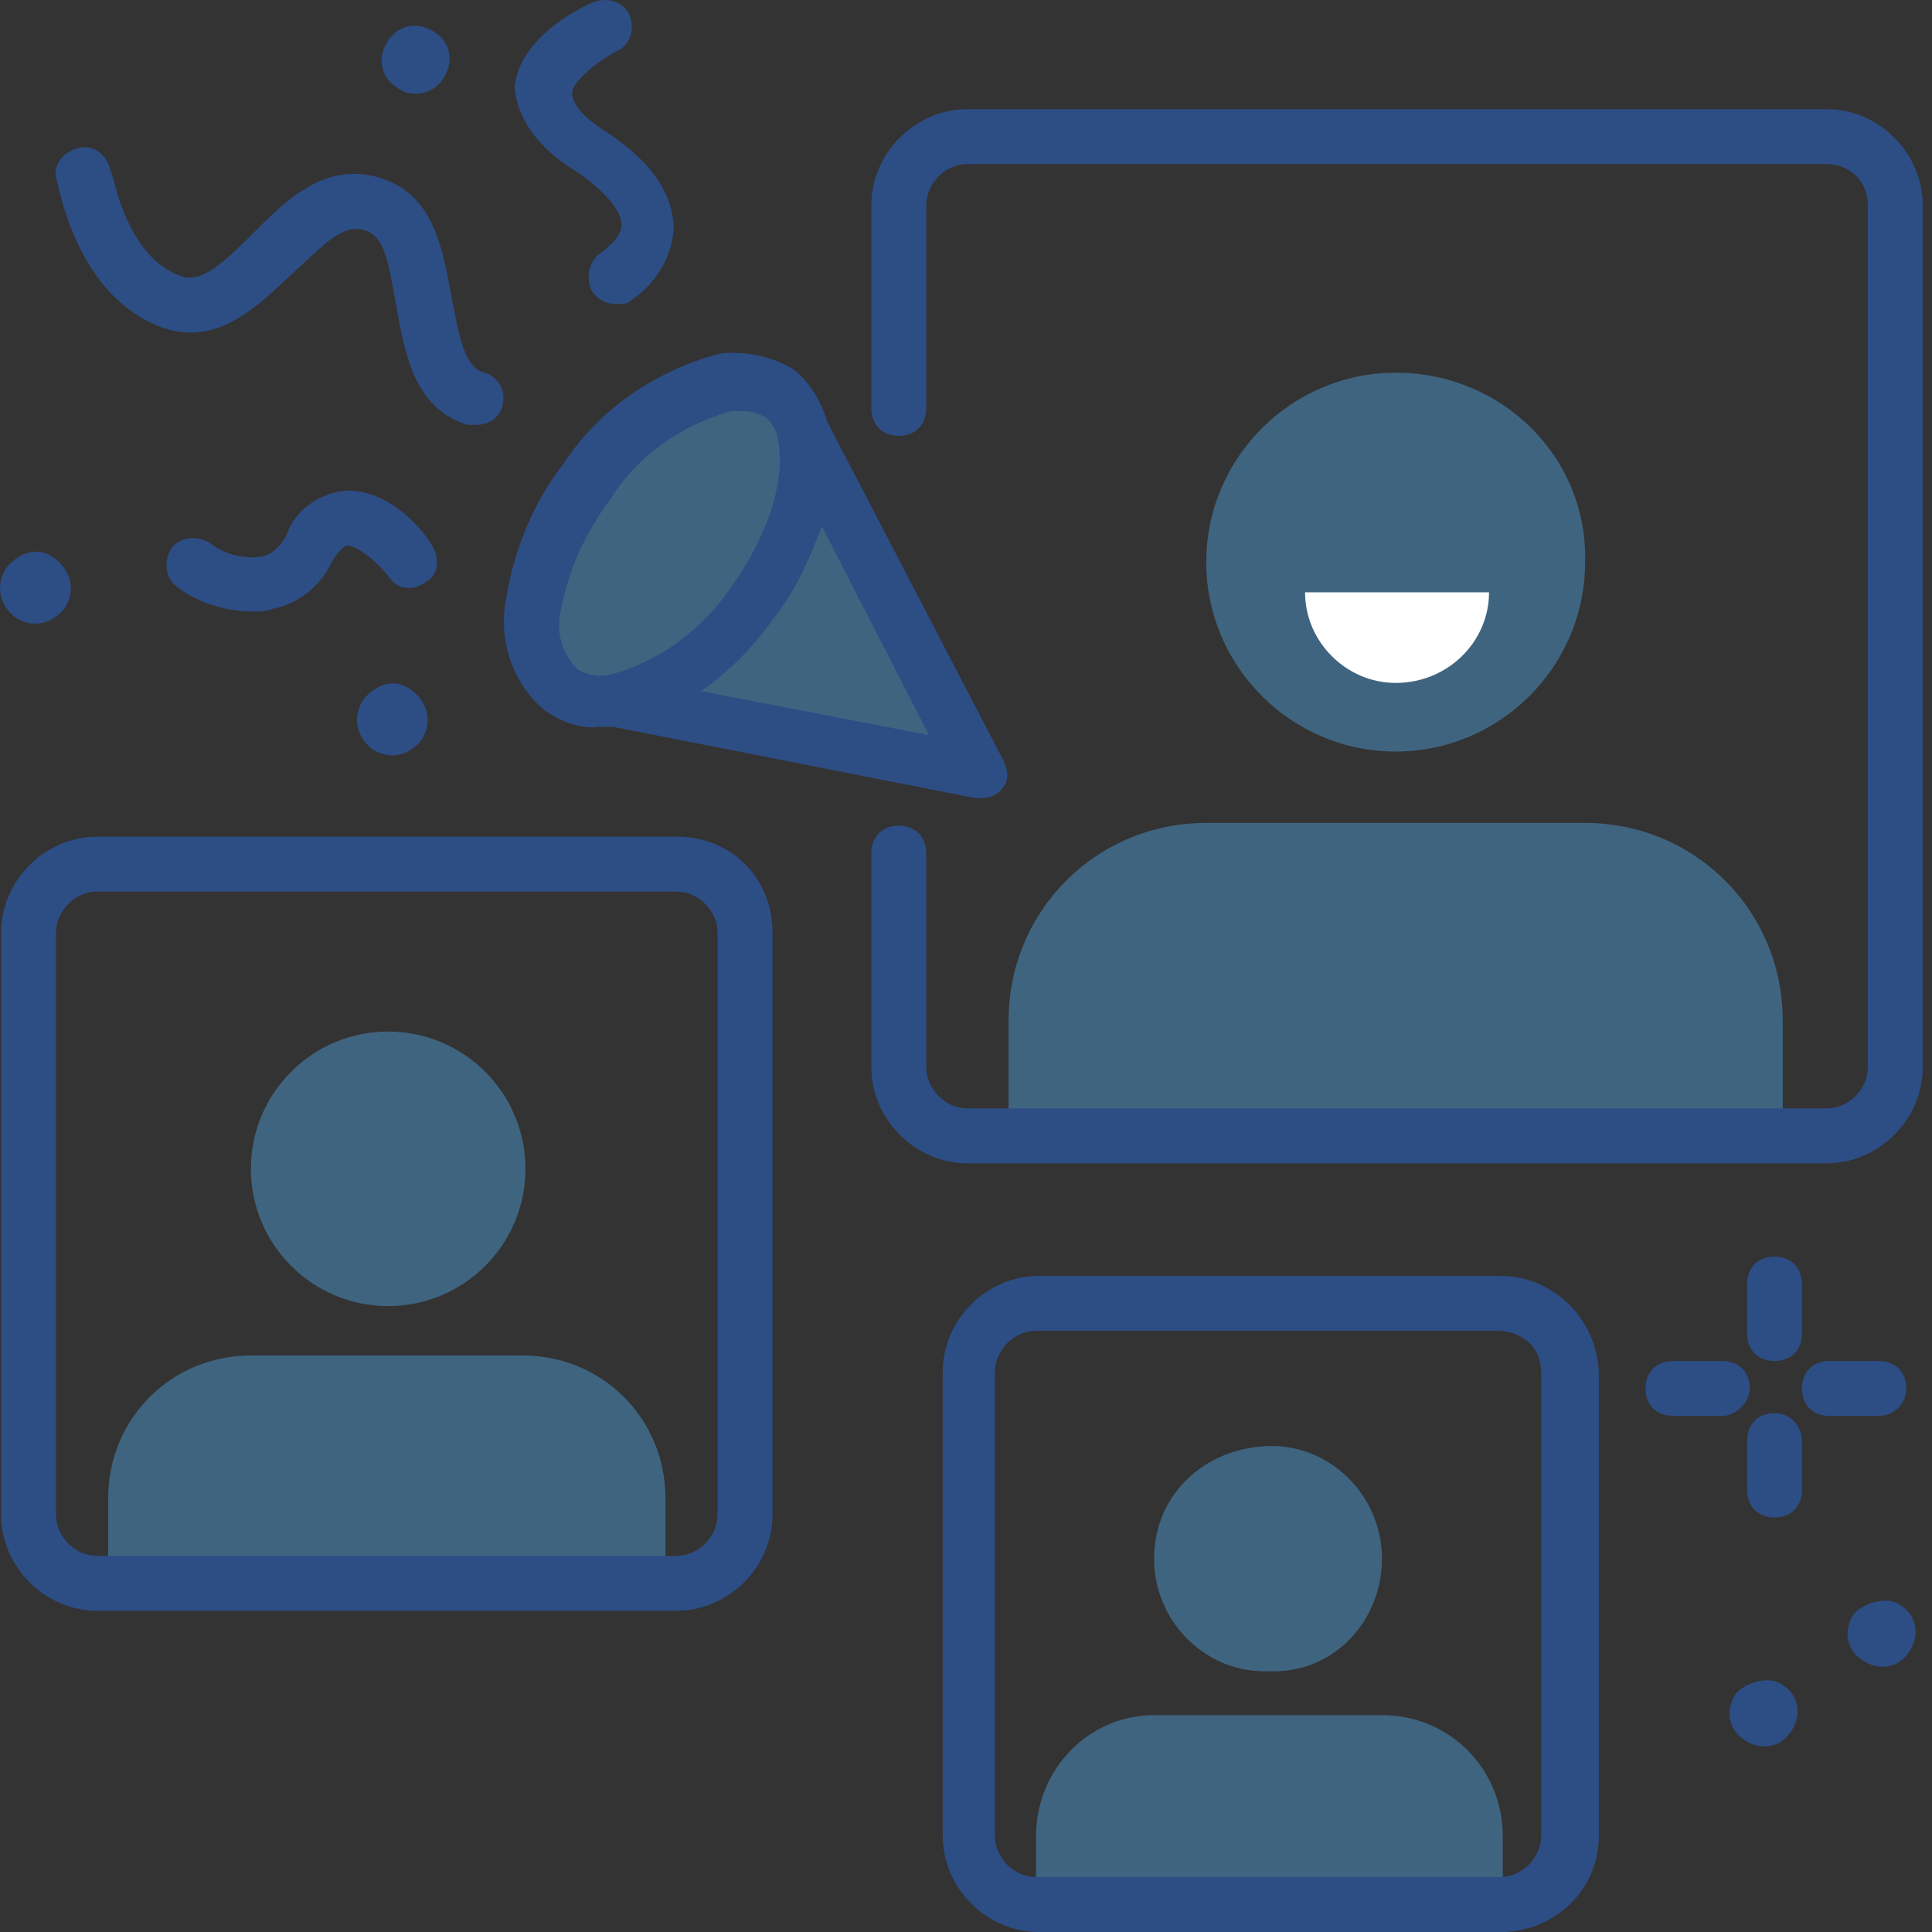 <?xml version="1.0" encoding="UTF-8"?>
<svg width="60px" height="60px" viewBox="0 0 60 60" version="1.1" xmlns="http://www.w3.org/2000/svg" xmlns:xlink="http://www.w3.org/1999/xlink">
    <rect x="0" y="0" width="60" height="60" fill="#333333" stroke="none"/>
    <title>Icons/Utility/Alerts/Off/50</title>
    <g id="Main-Page---V2" stroke="none" stroke-width="1" fill="none" fill-rule="evenodd">
        <g id="Web_XL" transform="translate(-125, -3385)" fill-rule="nonzero">
            <g id="XL/Section/Perks" transform="translate(125, 2997)">
                <g id="Recruitment-Site_Icon_C_03" transform="translate(0, 388)">
                    <path d="M49.227,25.557 L37.461,25.557 C34.051,25.557 31.323,28.285 31.323,31.695 L31.323,31.695 L31.323,35.276 L55.365,35.276 L55.365,31.695 C55.365,28.285 52.637,25.557 49.227,25.557 L49.227,25.557 Z" id="Path" fill="#4D96CF" opacity="0.5"></path>
                    <path d="M42.918,53.265 L35.841,53.265 C33.795,53.265 32.175,54.97 32.175,57.016 L32.175,57.016 L32.175,59.147 L46.669,59.147 L46.669,57.016 C46.669,54.97 45.049,53.265 42.918,53.265 C43.003,53.265 43.003,53.265 42.918,53.265 Z" id="Path" fill="#4D96CF" opacity="0.5"></path>
                    <path d="M43.344,11.575 C40.104,11.575 37.461,14.218 37.461,17.457 L37.461,17.457 C37.461,20.697 40.104,23.34 43.344,23.34 C46.584,23.34 49.227,20.697 49.227,17.457 C49.312,14.218 46.669,11.575 43.344,11.575 Z" id="Path" fill="#4D96CF" opacity="0.5"></path>
                    <path d="M42.918,48.405 C42.918,46.444 41.298,44.825 39.337,44.91 C37.376,44.995 35.841,46.444 35.841,48.405 C35.841,50.366 37.461,51.986 39.422,51.901 C41.383,51.986 42.918,50.366 42.918,48.405 L42.918,48.405 Z" id="Path" fill="#4D96CF" opacity="0.5"></path>
                    <path d="M24.929,13.536 C24.843,13.024 24.588,12.598 24.161,12.257 C22.712,11.234 20.069,12.427 18.194,14.985 C16.318,17.543 15.977,20.441 17.341,21.464 C17.853,21.806 18.449,21.891 19.046,21.806 L30.385,24.022 L24.929,13.536 L24.929,13.536 Z" id="Path" fill="#4D96CF" opacity="0.5"></path>
                    <path d="M16.233,42.096 L7.792,42.096 C5.32,42.096 3.359,44.057 3.359,46.53 L3.359,46.53 L3.359,49.087 L20.666,49.087 L20.666,46.53 C20.666,44.057 18.705,42.096 16.233,42.096 L16.233,42.096 Z" id="Path" fill="#4D96CF" opacity="0.5"></path>
                    <circle id="Oval" fill="#4D96CF" opacity="0.5" cx="12.055" cy="36.299" r="4.263"></circle>
                    <path d="M53.916,52.583 C53.575,53.094 53.66,53.691 54.171,54.032 C54.683,54.373 55.28,54.288 55.621,53.776 C55.962,53.265 55.876,52.668 55.365,52.327 C55.024,52.071 54.342,52.156 53.916,52.583 C54.001,52.583 54.001,52.583 53.916,52.583 Z" id="Path" fill="#2D4D85"></path>
                    <path d="M57.582,50.11 C57.241,50.622 57.326,51.219 57.837,51.56 C58.349,51.901 58.946,51.815 59.287,51.304 C59.628,50.792 59.542,50.196 59.031,49.855 C58.69,49.599 58.008,49.684 57.582,50.11 C57.667,50.11 57.667,50.11 57.582,50.11 Z" id="Path" fill="#2D4D85"></path>
                    <path d="M11.288,21.72 C10.947,22.232 11.032,22.829 11.544,23.255 C12.055,23.596 12.652,23.511 13.078,22.999 C13.419,22.488 13.334,21.891 12.822,21.464 C12.311,21.038 11.714,21.209 11.288,21.72 C11.373,21.72 11.373,21.72 11.288,21.72 Z" id="Path" fill="#2D4D85"></path>
                    <path d="M0.205,17.628 C-0.136,18.14 -0.051,18.736 0.46,19.163 C0.972,19.504 1.569,19.418 1.995,18.907 C2.336,18.395 2.251,17.798 1.739,17.372 C1.228,16.946 0.631,17.116 0.205,17.628 C0.29,17.628 0.29,17.628 0.205,17.628 Z" id="Path" fill="#2D4D85"></path>
                    <path d="M13.76,2.452 C14.101,1.941 14.016,1.344 13.504,1.003 C12.993,0.662 12.396,0.747 12.055,1.259 C11.714,1.77 11.799,2.367 12.311,2.708 C12.737,3.049 13.419,2.964 13.76,2.452 Z" id="Path" fill="#2D4D85"></path>
                    <path d="M56.729,36.128 C58.349,36.128 59.713,34.764 59.713,33.144 L59.713,6.374 C59.713,4.754 58.349,3.39 56.729,3.39 L30.044,3.39 C28.424,3.39 27.06,4.754 27.06,6.374 L27.06,12.683 C27.06,13.195 27.401,13.536 27.913,13.536 C28.424,13.536 28.765,13.195 28.765,12.683 L28.765,6.374 C28.765,5.692 29.362,5.095 30.044,5.095 L56.729,5.095 C57.411,5.095 58.008,5.607 58.008,6.374 L58.008,6.374 L58.008,33.144 C58.008,33.827 57.411,34.423 56.729,34.423 L30.044,34.423 C29.362,34.423 28.765,33.827 28.765,33.144 L28.765,26.495 C28.765,25.983 28.424,25.642 27.913,25.642 C27.401,25.642 27.06,25.983 27.06,26.495 L27.06,33.144 C27.06,34.764 28.424,36.128 30.044,36.128 L56.729,36.128 Z" id="Path" fill="#2D4D85"></path>
                    <path d="M54.257,39.88 L54.257,41.414 C54.257,41.926 54.598,42.267 55.109,42.267 C55.621,42.267 55.962,41.926 55.962,41.414 L55.962,39.88 C55.962,39.368 55.621,39.027 55.109,39.027 C54.598,39.027 54.257,39.368 54.257,39.88 Z" id="Path" fill="#2D4D85"></path>
                    <path d="M54.342,43.119 C54.342,42.608 54.001,42.267 53.489,42.267 L51.955,42.267 C51.443,42.267 51.102,42.608 51.102,43.119 C51.102,43.631 51.443,43.972 51.955,43.972 L53.489,43.972 C53.916,43.972 54.342,43.546 54.342,43.119 Z" id="Path" fill="#2D4D85"></path>
                    <path d="M55.109,43.887 C54.598,43.887 54.257,44.228 54.257,44.739 L54.257,46.274 C54.257,46.785 54.598,47.126 55.109,47.126 C55.621,47.126 55.962,46.785 55.962,46.274 L55.962,44.739 C55.962,44.313 55.621,43.887 55.109,43.887 Z" id="Path" fill="#2D4D85"></path>
                    <path d="M59.201,43.119 C59.201,42.608 58.86,42.267 58.349,42.267 L56.814,42.267 C56.303,42.267 55.962,42.608 55.962,43.119 C55.962,43.631 56.303,43.972 56.814,43.972 L58.349,43.972 C58.86,43.972 59.201,43.546 59.201,43.119 Z" id="Path" fill="#2D4D85"></path>
                    <path d="M5.149,10.211 C6.855,10.722 8.048,9.443 9.071,8.506 C10.094,7.568 10.606,6.971 11.288,7.142 C11.97,7.312 12.055,8.165 12.311,9.529 C12.567,10.893 12.822,12.683 14.528,13.195 C14.613,13.195 14.698,13.195 14.783,13.195 C15.295,13.195 15.636,12.854 15.636,12.342 C15.636,12.001 15.38,11.66 15.039,11.575 C14.442,11.404 14.272,10.552 14.016,9.188 C13.76,7.824 13.504,6.033 11.799,5.522 C10.094,5.01 8.901,6.204 7.878,7.227 C6.855,8.25 6.258,8.761 5.661,8.591 C3.871,7.994 3.53,5.351 3.444,5.351 C3.359,4.84 2.933,4.499 2.507,4.584 C1.995,4.669 1.654,5.095 1.739,5.522 C1.824,5.692 2.336,9.273 5.149,10.211 Z" id="Path" fill="#2D4D85"></path>
                    <path d="M31.152,23.596 L25.696,13.109 C25.526,12.513 25.184,11.916 24.673,11.49 C23.991,11.063 23.138,10.893 22.371,10.978 C20.41,11.49 18.62,12.683 17.511,14.388 C16.574,15.582 15.977,17.031 15.721,18.566 C15.465,19.845 15.892,21.209 16.915,22.061 C17.426,22.402 18.023,22.658 18.62,22.573 C18.79,22.573 18.876,22.573 19.046,22.573 L30.3,24.789 L30.47,24.789 C30.726,24.789 30.982,24.704 31.152,24.448 C31.323,24.278 31.323,23.937 31.152,23.596 Z M18.961,20.953 L18.961,20.953 C18.62,21.038 18.194,20.953 17.938,20.782 C17.426,20.271 17.256,19.589 17.426,18.907 C17.682,17.628 18.194,16.52 18.961,15.497 C19.813,14.133 21.177,13.195 22.712,12.768 L23.053,12.768 C23.309,12.768 23.565,12.854 23.735,12.939 C23.991,13.109 24.161,13.45 24.161,13.706 C24.417,14.9 23.82,16.69 22.712,18.225 C21.774,19.589 20.495,20.527 18.961,20.953 Z M21.774,21.464 C22.627,20.868 23.394,20.1 23.991,19.248 C24.673,18.395 25.099,17.457 25.526,16.349 L28.85,22.829 L21.774,21.464 Z" id="Shape" fill="#2D4D85"></path>
                    <path d="M13.419,16.946 C13.249,16.605 12.14,15.156 10.691,15.241 C9.924,15.326 9.156,15.838 8.901,16.605 C8.73,16.946 8.474,17.202 8.133,17.287 C7.537,17.372 6.94,17.202 6.514,16.861 C6.087,16.605 5.576,16.69 5.32,17.031 C5.064,17.457 5.149,17.969 5.49,18.225 C6.173,18.736 7.025,18.992 7.878,18.992 C8.048,18.992 8.304,18.992 8.474,18.907 C9.327,18.736 10.009,18.14 10.35,17.372 C10.521,17.116 10.691,16.946 10.776,16.946 C11.117,16.946 11.714,17.457 12.055,17.884 C12.311,18.31 12.822,18.395 13.249,18.054 C13.59,17.884 13.675,17.372 13.419,16.946 Z" id="Path" fill="#2D4D85"></path>
                    <path d="M17.938,5.351 C18.79,5.948 19.302,6.545 19.302,6.971 C19.302,7.397 18.79,7.738 18.705,7.824 C18.279,8.079 18.194,8.591 18.364,9.017 C18.535,9.273 18.79,9.443 19.131,9.443 C19.302,9.443 19.472,9.443 19.558,9.358 C20.325,8.847 20.836,8.079 20.922,7.142 C20.922,6.033 20.24,5.01 18.79,4.072 C18.108,3.646 17.767,3.22 17.767,2.879 C17.767,2.538 18.62,1.856 19.131,1.6 C19.558,1.429 19.728,0.918 19.558,0.492 C19.387,0.065 18.876,-0.105 18.449,0.065 C18.194,0.151 16.147,1.088 15.977,2.708 C16.062,3.646 16.659,4.584 17.938,5.351 Z" id="Path" fill="#2D4D85"></path>
                    <path d="M46.584,39.624 L32.261,39.624 C30.641,39.624 29.277,40.988 29.277,42.608 L29.277,57.016 C29.277,58.636 30.641,60 32.261,60 L46.754,60 C48.374,59.915 49.653,58.636 49.653,57.016 L49.653,42.608 C49.568,40.903 48.203,39.624 46.584,39.624 Z M47.862,42.608 L47.862,57.016 C47.862,57.698 47.266,58.295 46.584,58.295 L46.498,58.295 L32.175,58.295 C31.493,58.295 30.897,57.698 30.897,57.016 L30.897,42.608 C30.897,41.926 31.493,41.329 32.175,41.329 L46.498,41.329 C47.266,41.329 47.862,41.841 47.862,42.608 L47.862,42.608 Z" id="Shape" fill="#2D4D85"></path>
                    <path d="M21.007,25.983 L3.018,25.983 C1.398,25.983 0.034,27.347 0.034,28.967 L0.034,28.967 L0.034,47.041 C0.034,48.661 1.398,50.025 3.018,50.025 L21.007,50.025 C22.627,50.025 23.991,48.661 23.991,47.041 L23.991,28.967 C23.991,27.262 22.712,25.983 21.007,25.983 Z M22.286,47.041 C22.286,47.723 21.689,48.32 21.007,48.32 L3.018,48.32 C2.336,48.32 1.739,47.723 1.739,47.041 L1.739,47.041 L1.739,28.967 C1.739,28.285 2.336,27.688 3.018,27.688 L21.007,27.688 C21.689,27.688 22.286,28.285 22.286,28.967 L22.286,47.041 Z" id="Shape" fill="#2D4D85"></path>
                    <path d="M43.344,21.209 C41.809,21.209 40.53,19.93 40.53,18.395 L46.243,18.395 C46.243,19.93 44.964,21.209 43.344,21.209 Z" id="Path" fill="#FFFFFF"></path>
                </g>
            </g>
        </g>
    </g>
</svg>